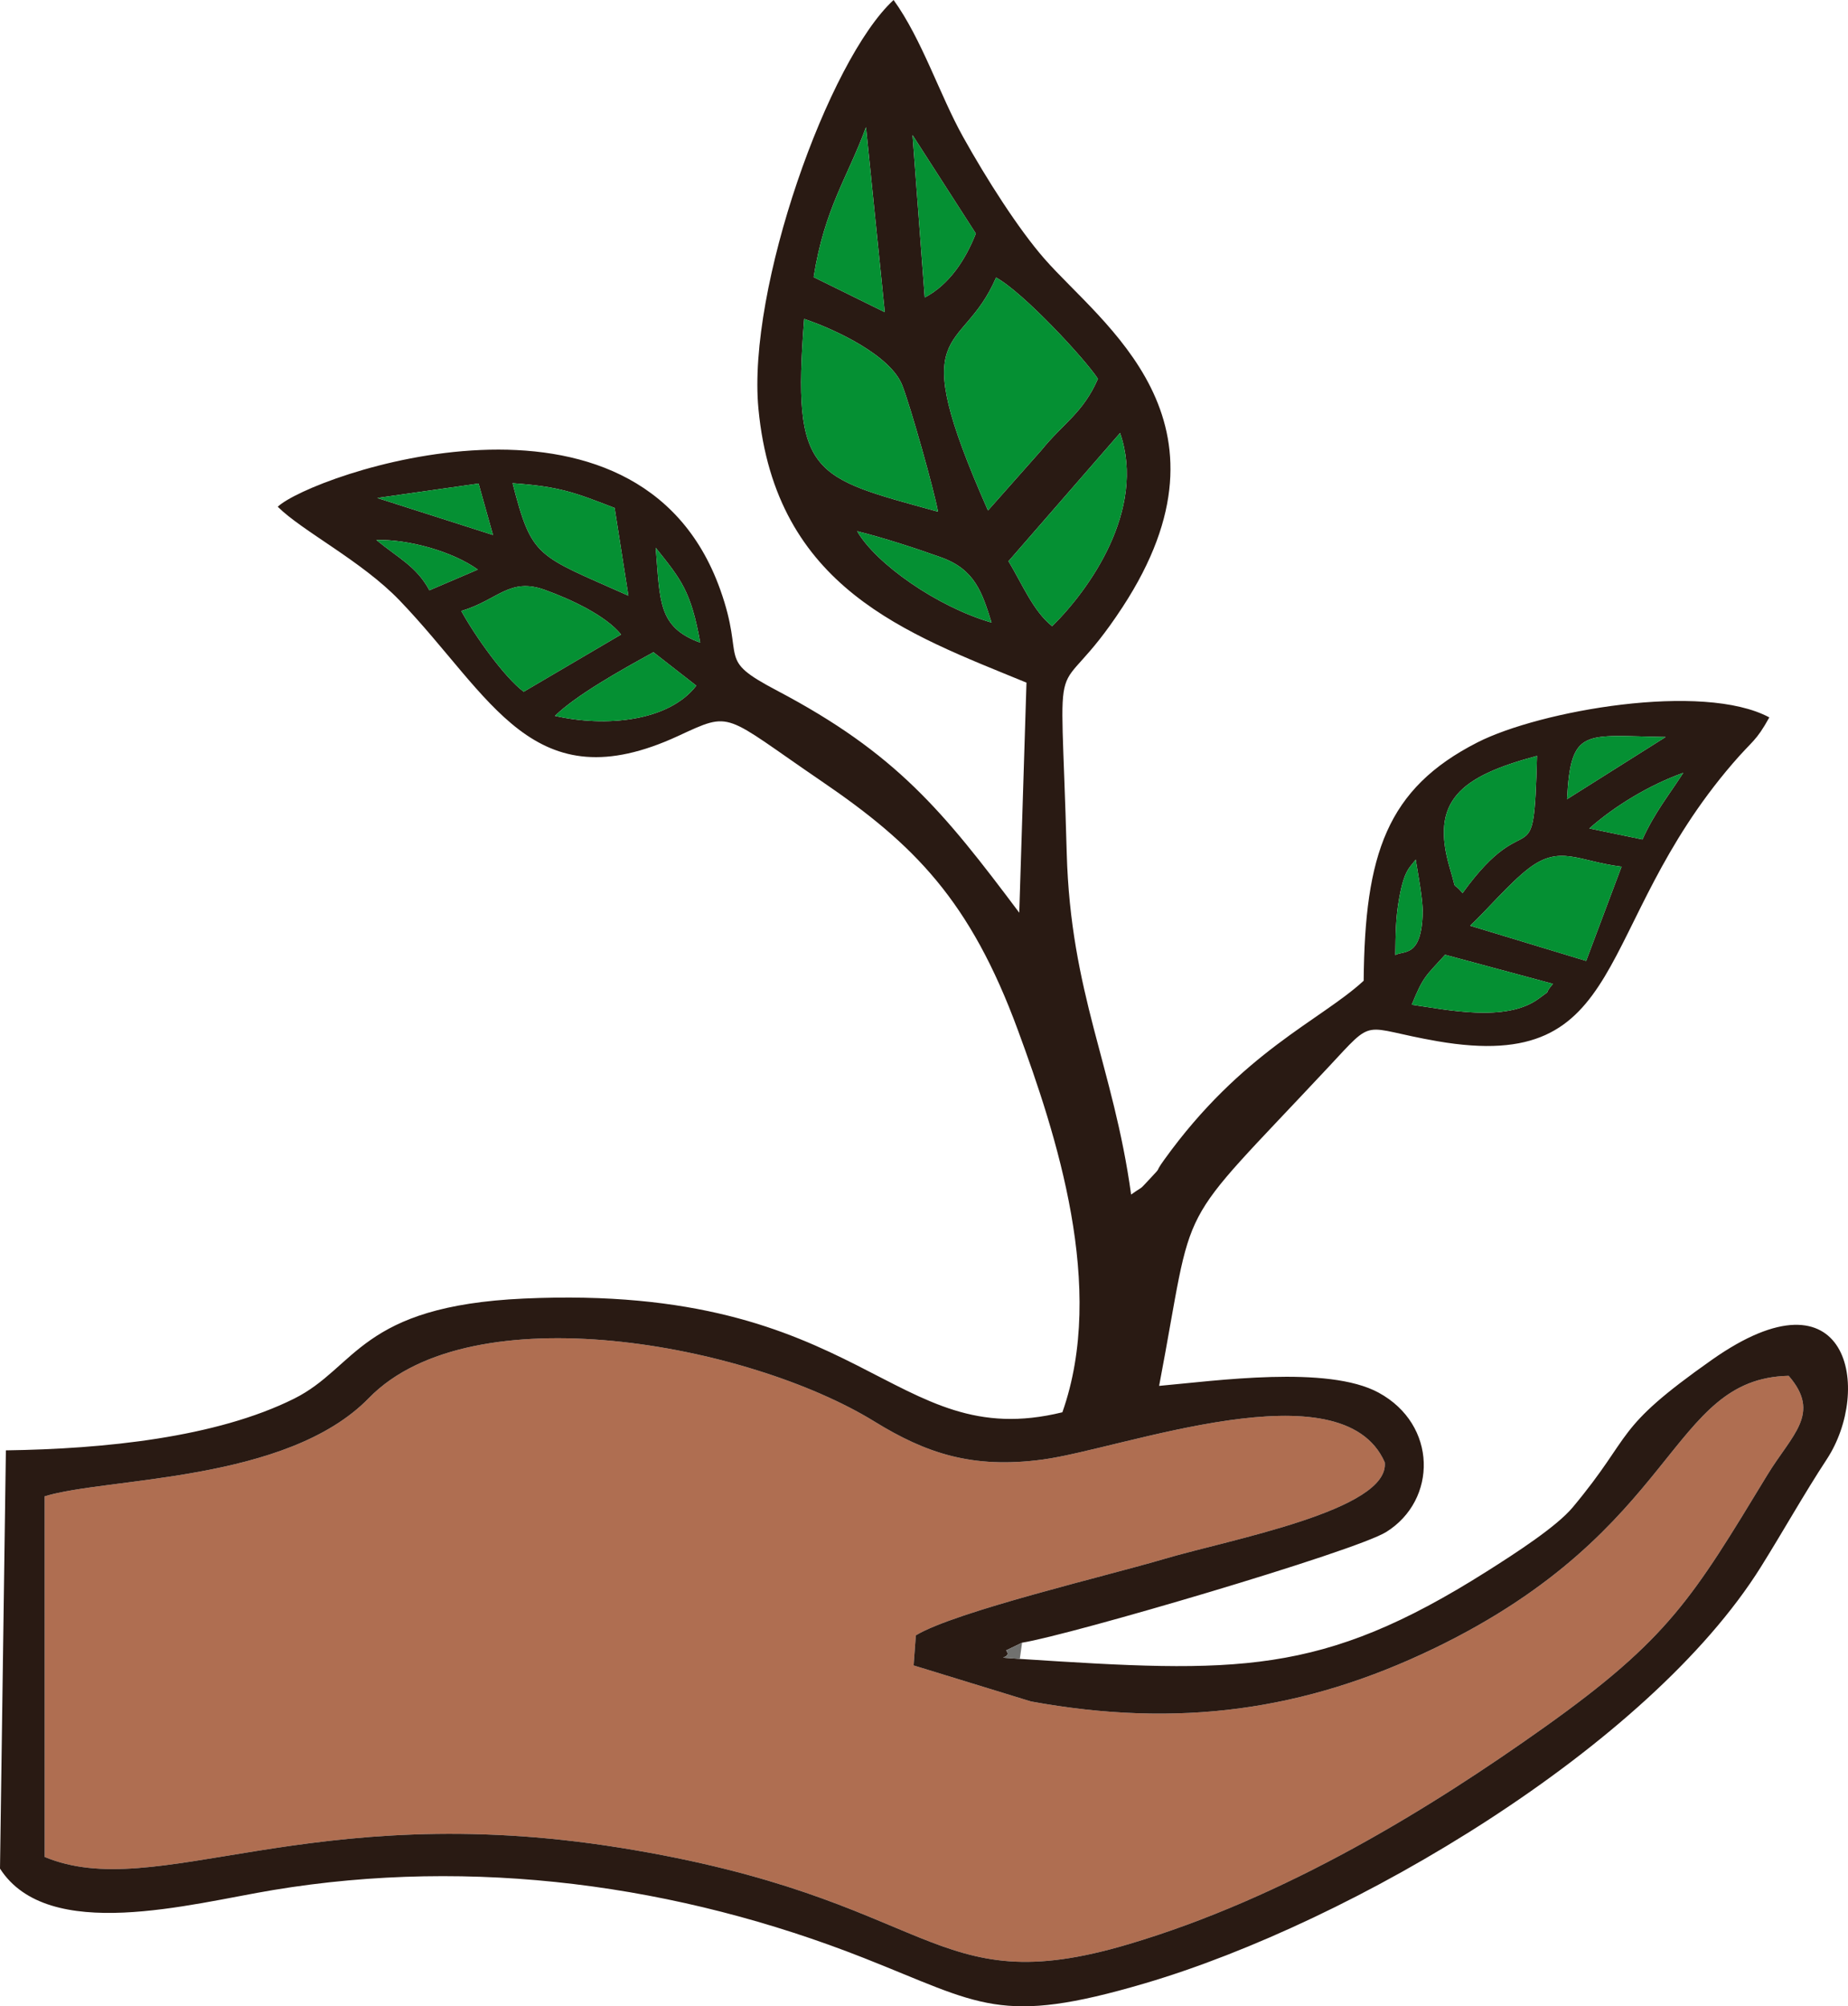 <svg width="82" height="89" viewBox="0 0 82 89" fill="none" xmlns="http://www.w3.org/2000/svg">
<g clip-path="url(#clip0)">
<path fill-rule="evenodd" clip-rule="evenodd" d="M1.983 82.375C6.947 84.44 13.608 79.735 27.506 81.964C41.64 84.231 41.218 88.87 50.066 86.248C57.082 84.169 63.51 80.188 68.527 76.622C74.055 72.694 75.116 70.867 78.412 65.443C79.516 63.626 80.83 62.716 79.367 61.031C74.007 61.153 74.579 67.826 63.665 73.109C57.889 75.904 52.256 76.663 45.749 75.477L40.54 73.878L40.638 72.544C42.385 71.487 49.184 69.89 51.666 69.153C54.567 68.293 61.668 66.996 61.446 64.868C59.549 60.562 49.834 64.263 46.279 64.744C43.129 65.171 41.067 64.454 38.793 63.054C33.194 59.609 20.937 57.327 16.367 62.019C12.715 65.769 4.765 65.524 1.982 66.376L1.983 82.375H1.983Z" fill="#AF6E51"/>
<path fill-rule="evenodd" clip-rule="evenodd" d="M1.983 82.375L1.982 66.376C4.764 65.524 12.714 65.769 16.367 62.019C20.937 57.327 33.194 59.609 38.793 63.054C41.067 64.454 43.129 65.171 46.279 64.744C49.834 64.263 59.549 60.562 61.445 64.868C61.668 66.996 54.567 68.293 51.665 69.153C49.184 69.89 42.385 71.487 40.638 72.544L40.539 73.878L45.748 75.477C52.256 76.663 57.888 75.904 63.664 73.109C74.579 67.826 74.007 61.153 79.367 61.031C80.829 62.716 79.516 63.626 78.412 65.443C75.116 70.867 74.054 72.694 68.527 76.622C63.51 80.188 57.082 84.169 50.066 86.248C41.218 88.87 41.64 84.231 27.506 81.964C13.608 79.735 6.947 84.44 1.983 82.375H1.983ZM62.642 44.569C63.167 43.28 63.267 43.304 64.122 42.354L68.905 43.643C68.41 44.241 68.957 43.797 68.275 44.301C66.823 45.375 64.154 44.779 62.642 44.57V44.569ZM61.913 42.366C61.927 41.459 61.922 40.736 62.088 39.832C62.316 38.589 62.533 38.516 62.818 38.132C62.915 38.735 63.142 39.924 63.128 40.489C63.077 42.502 62.282 42.149 61.913 42.366V42.366ZM65.234 41.065C65.922 40.427 66.984 39.173 67.829 38.527C69.224 37.459 70.01 38.202 71.951 38.445L70.381 42.626L65.234 41.065ZM64.897 39.618C64.361 38.976 64.692 39.716 64.337 38.525C63.447 35.535 64.777 34.446 68.201 33.532C68.046 39.209 67.889 35.466 64.897 39.618V39.618ZM70.523 36.749C71.636 35.765 73.163 34.83 74.69 34.283C74.065 35.257 73.421 36.04 72.879 37.238L70.523 36.749H70.523ZM69.533 35.452C69.701 32.237 70.317 32.64 73.908 32.694L69.533 35.452ZM24.624 31.756C25.579 30.831 27.517 29.744 28.994 28.933L30.896 30.416C29.67 32.011 26.853 32.266 24.624 31.756V31.756ZM20.47 27.103C22.112 26.612 22.601 25.598 24.183 26.17C25.378 26.602 26.885 27.316 27.558 28.147L23.238 30.685C22.393 30.057 21.087 28.23 20.47 27.104L20.47 27.103ZM29.095 24.298C30.224 25.712 30.659 26.217 31.071 28.508C29.182 27.819 29.295 26.661 29.095 24.298ZM19.055 26.186C18.472 25.113 17.67 24.756 16.701 23.955C18.102 23.914 20.083 24.459 21.202 25.267L19.055 26.186ZM43.996 27.617C41.566 26.914 38.859 24.997 38.034 23.564C39.197 23.855 40.612 24.313 41.755 24.723C43.251 25.259 43.578 26.268 43.996 27.617V27.617ZM27.272 22.532L27.883 26.423C23.82 24.607 23.611 24.795 22.745 21.435C24.835 21.585 25.486 21.842 27.271 22.532H27.272ZM21.235 21.451L21.875 23.732L16.741 22.09L21.235 21.451H21.235ZM49.7 19.208C50.88 22.633 48.292 26.204 46.685 27.777C45.848 27.108 45.369 25.925 44.75 24.895L49.7 19.208ZM41.621 22.699C36.051 21.158 35.134 21.138 35.683 14.147C37.084 14.62 39.522 15.771 40.037 17.097C40.41 18.057 41.454 21.762 41.621 22.699ZM43.839 22.645C40.066 14.127 42.667 15.882 44.198 12.312C45.402 12.968 48.145 15.925 48.718 16.805C48.051 18.327 47.188 18.76 46.199 19.982L43.839 22.645V22.645ZM36.103 12.294C36.591 9.217 37.612 7.873 38.426 5.641L39.26 13.848L36.103 12.294ZM40.491 5.992L43.3 10.36C42.852 11.499 42.138 12.616 41.032 13.198L40.491 5.992ZM45.252 73.589C43.834 73.476 44.975 73.636 44.645 73.212L45.352 72.87C47.45 72.54 60.127 68.821 61.51 67.959C63.784 66.54 63.787 63.199 61.172 61.778C58.913 60.551 53.944 61.254 51.433 61.478C53.079 52.841 51.928 54.842 58.926 47.357C61.07 45.064 60.327 45.592 63.784 46.189C72.371 47.67 70.626 41.146 76.88 33.872C77.789 32.814 77.903 32.916 78.509 31.824C75.559 30.243 68.323 31.523 65.556 32.934C61.526 34.989 60.561 37.903 60.509 43.506C58.61 45.26 55.103 46.657 51.658 51.449C51.195 52.092 51.591 51.687 51.072 52.239C50.468 52.882 50.815 52.545 50.19 52.991C49.406 47.302 47.505 44.087 47.333 37.832C47.052 27.571 46.623 31.808 49.812 26.928C55.225 18.646 48.887 14.389 46.34 11.475C45.188 10.157 43.777 7.947 42.73 6.066C41.697 4.21 40.908 1.742 39.651 0C36.759 2.656 33.146 12.81 33.654 18.138C34.413 26.101 40.253 28.106 45.547 30.282L45.227 40.488C41.852 35.987 39.77 33.422 34.48 30.636C31.72 29.182 33.106 29.359 31.954 26.143C28.3 15.939 13.796 21.086 12.324 22.479C13.411 23.561 16.048 24.883 17.732 26.636C21.84 30.912 23.627 35.639 30.095 32.646C32.519 31.524 32.056 31.658 36.465 34.662C40.57 37.459 43.05 39.949 45.165 45.693C46.871 50.324 49.095 57.121 47.14 62.649C39.531 64.513 38.414 56.916 23.25 57.604C15.959 57.934 15.833 60.659 13.048 62.046C9.585 63.77 4.632 64.276 0.261 64.338L0 82.891C2.134 86.217 8.447 84.452 12.123 83.842C21.006 82.368 30.089 83.605 38.344 86.861C43.537 88.909 44.361 89.876 50.794 87.983C60.065 85.254 73.156 77.471 78.135 69.508C79.119 67.934 80.072 66.234 81.055 64.739C83.085 61.651 82.048 56.035 75.957 60.324C71.518 63.45 72.544 63.56 69.788 66.862C69.073 67.719 67.272 68.887 65.96 69.716C58.6 74.367 54.89 74.216 45.252 73.589Z" fill="#291A13"/>
<path fill-rule="evenodd" clip-rule="evenodd" d="M43.839 22.645L46.199 19.982C47.188 18.76 48.051 18.327 48.718 16.805C48.145 15.925 45.402 12.968 44.198 12.312C42.666 15.883 40.066 14.127 43.839 22.645V22.645ZM61.913 42.366C62.282 42.149 63.077 42.502 63.128 40.49C63.142 39.924 62.916 38.736 62.818 38.132C62.533 38.516 62.316 38.589 62.088 39.832C61.922 40.736 61.927 41.459 61.913 42.367V42.366ZM31.071 28.508C30.659 26.217 30.224 25.712 29.095 24.298C29.295 26.661 29.182 27.819 31.071 28.508ZM19.055 26.186L21.202 25.267C20.083 24.46 18.102 23.914 16.701 23.956C17.67 24.756 18.472 25.113 19.055 26.186ZM70.523 36.749L72.879 37.238C73.421 36.04 74.065 35.257 74.69 34.283C73.163 34.83 71.636 35.765 70.523 36.749H70.523ZM16.741 22.09L21.875 23.732L21.235 21.451L16.741 22.09H16.741ZM69.533 35.452L73.908 32.694C70.317 32.64 69.701 32.237 69.533 35.452ZM43.996 27.617C43.578 26.269 43.251 25.259 41.755 24.723C40.612 24.313 39.197 23.855 38.034 23.564C38.859 24.997 41.566 26.914 43.996 27.617V27.617ZM41.033 13.199C42.138 12.616 42.852 11.499 43.301 10.36L40.491 5.992L41.033 13.199ZM24.624 31.756C26.853 32.266 29.67 32.012 30.896 30.416L28.994 28.933C27.517 29.744 25.579 30.831 24.624 31.756V31.756ZM62.642 44.57C64.154 44.779 66.823 45.375 68.275 44.301C68.957 43.797 68.41 44.241 68.905 43.643L64.122 42.354C63.267 43.304 63.167 43.28 62.642 44.569V44.57ZM36.103 12.294L39.26 13.848L38.426 5.642C37.613 7.873 36.591 9.217 36.103 12.294ZM27.884 26.423L27.272 22.532C25.486 21.842 24.835 21.585 22.746 21.436C23.612 24.796 23.82 24.608 27.884 26.423H27.884ZM64.897 39.619C67.889 35.466 68.046 39.209 68.201 33.532C64.777 34.446 63.447 35.536 64.337 38.525C64.691 39.716 64.361 38.976 64.897 39.619V39.619ZM65.234 41.065L70.381 42.627L71.951 38.445C70.01 38.202 69.224 37.459 67.829 38.527C66.984 39.173 65.922 40.427 65.234 41.065ZM20.47 27.104C21.087 28.23 22.393 30.057 23.238 30.686L27.558 28.147C26.885 27.316 25.378 26.602 24.183 26.17C22.601 25.598 22.112 26.612 20.47 27.104L20.47 27.104ZM44.75 24.895C45.369 25.925 45.848 27.108 46.685 27.778C48.292 26.205 50.88 22.634 49.7 19.208L44.75 24.895ZM41.621 22.699C41.454 21.762 40.41 18.058 40.037 17.097C39.522 15.772 37.084 14.621 35.683 14.147C35.134 21.138 36.051 21.159 41.621 22.699Z" fill="#059033"/>
<path fill-rule="evenodd" clip-rule="evenodd" d="M45.252 73.588L45.352 72.87L44.645 73.211C44.975 73.636 43.834 73.475 45.251 73.588H45.252Z" fill="#71716F"/>
</g>
<defs>
<clipPath id="clip0">
<rect width="82" height="89" fill="white"/>
</clipPath>
</defs>
</svg>
